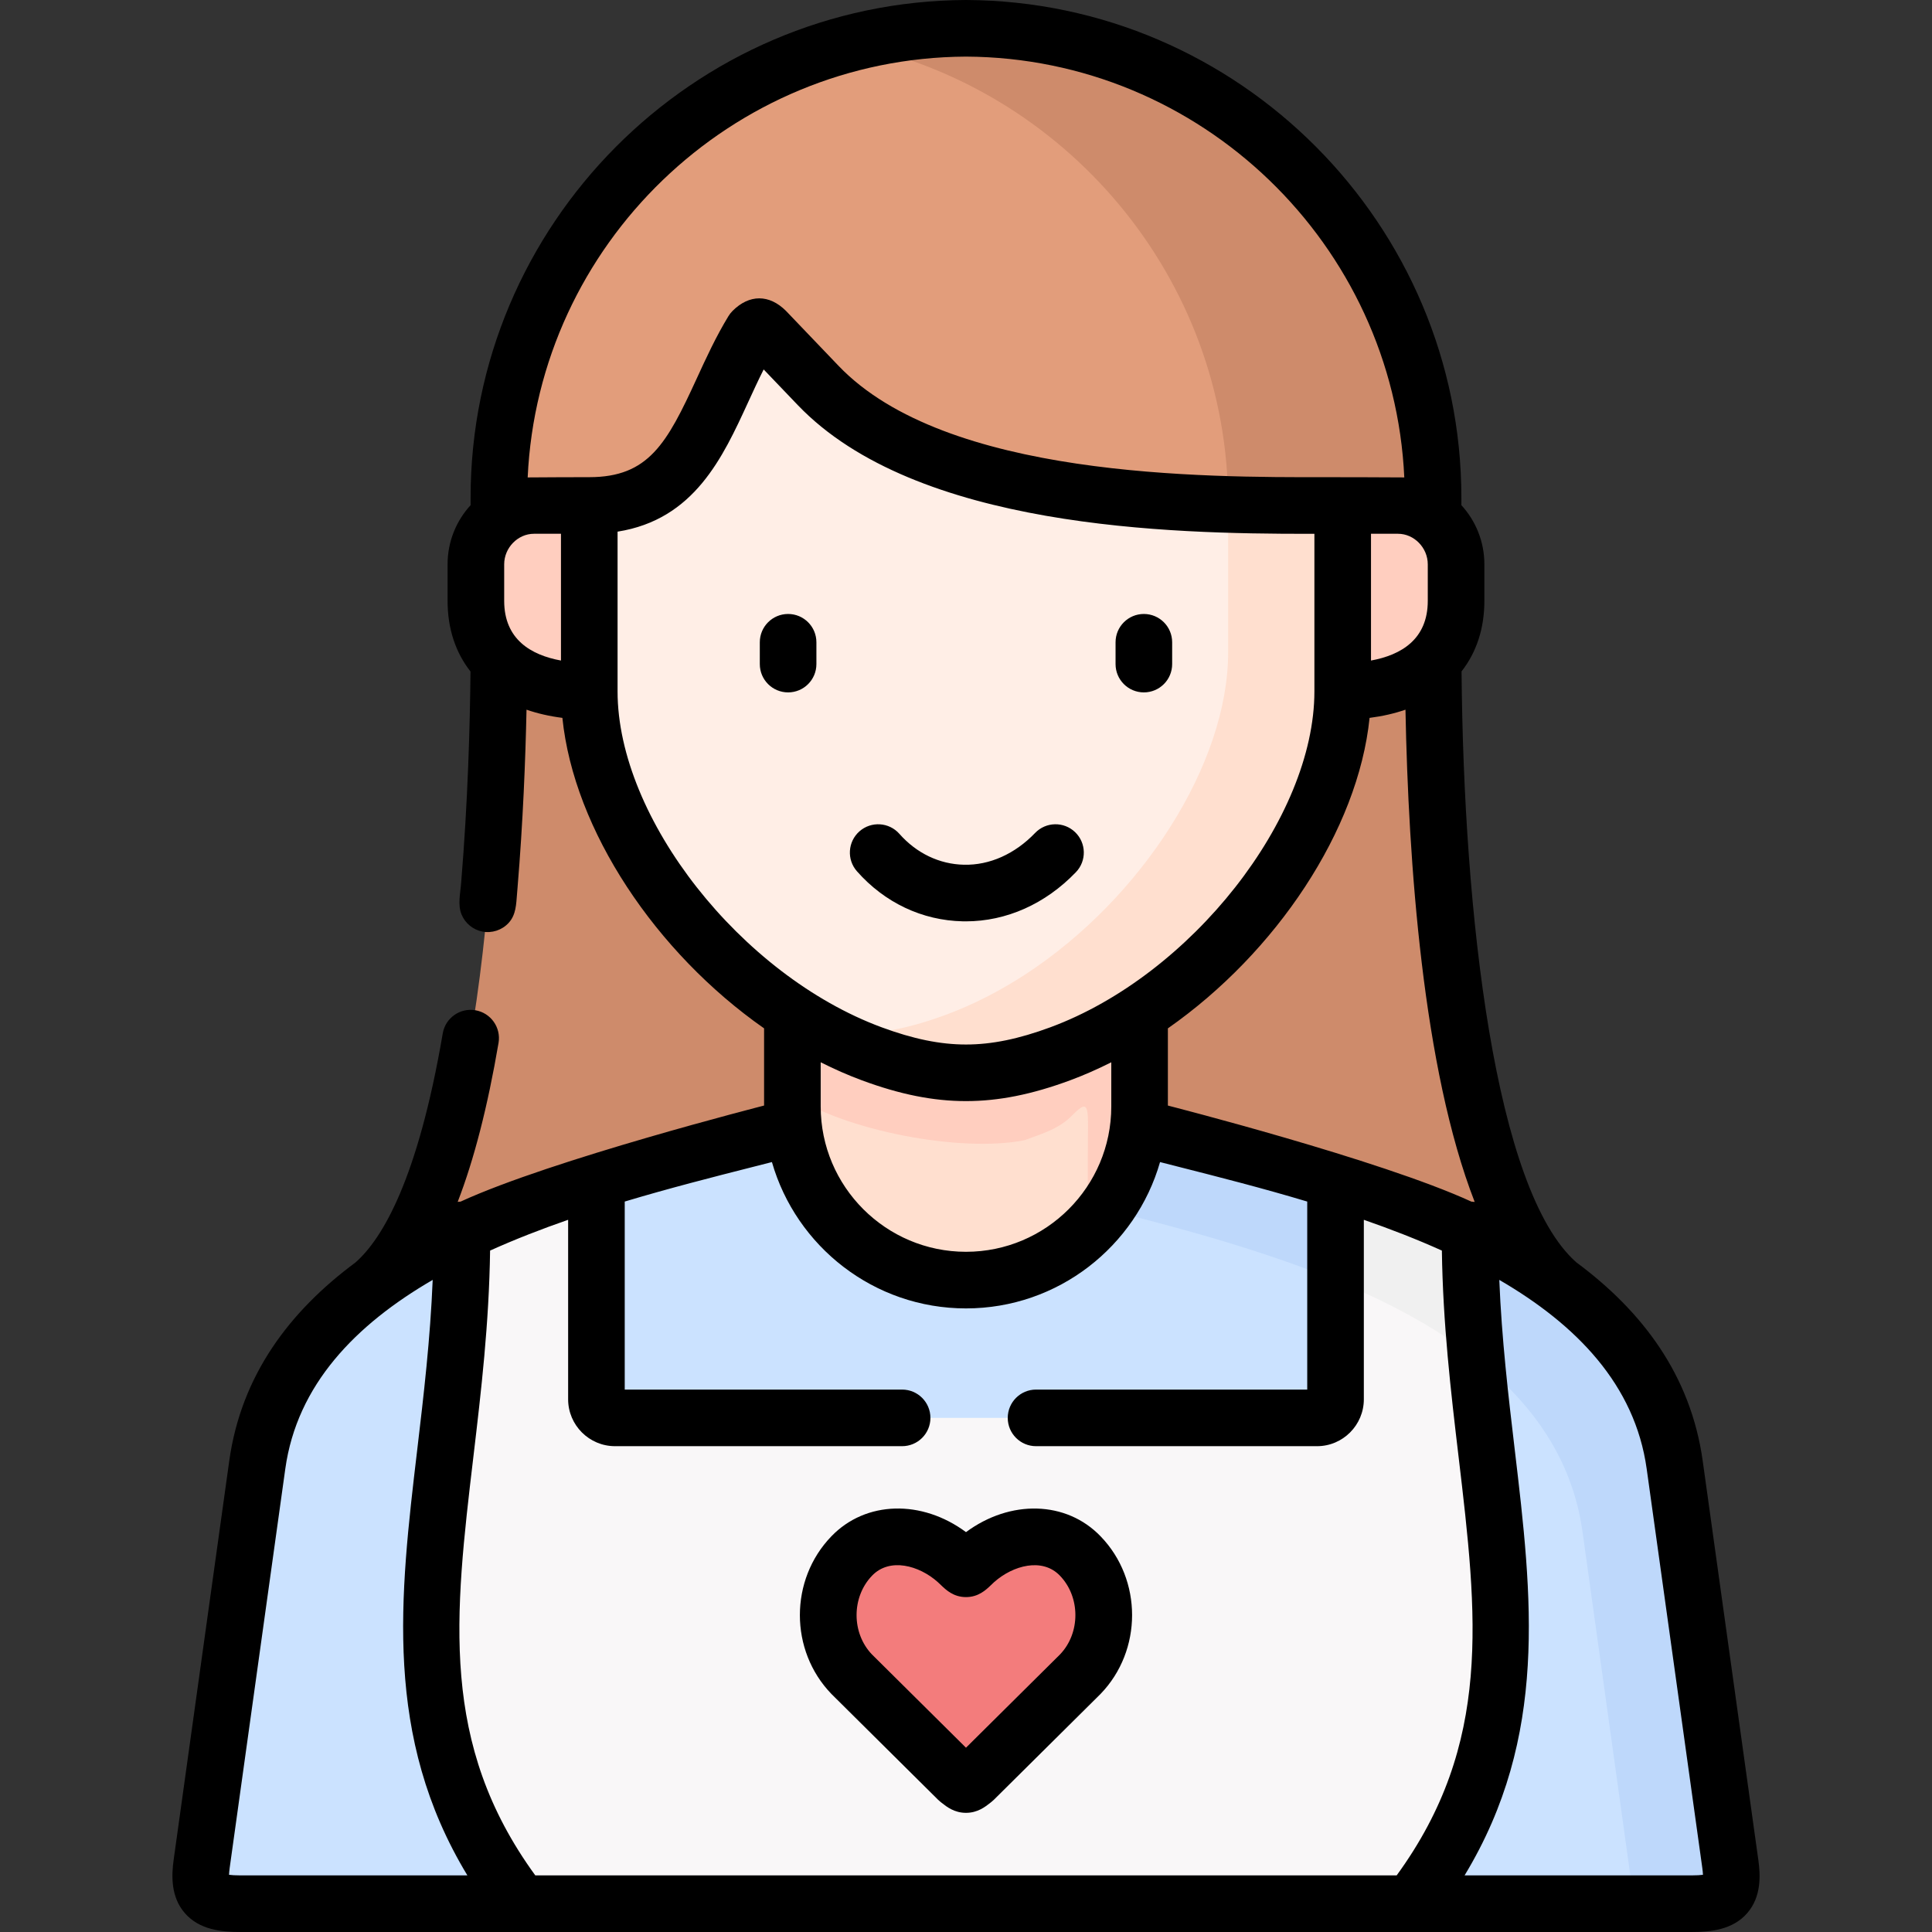 <svg id="Capa_1" enable-background="new 0 0 512 512" height="512" viewBox="0 0 512 512" width="512" xmlns="http://www.w3.org/2000/svg"><rect x="0" y="0" width="512" height="512" fill="#333333" stroke="none"/><g><g><path clip-rule="evenodd" d="m414.363 341.451c-30.585-23.556-34.355-124.867-34.553-166.338-5.442 5.443-14.088 8.022-23.981 8.107-9.949 19.219-51.901 57.685-64.912 96.463v24.633c0 4.394 2.381 6.208 6.378 7.228 13.493 3.458 29.451 7.342 45.58 12.416 12.075 3.798 24.264 8.249 35.602 13.72 9.127 4.366 22.195 6.634 35.886 3.771z" fill="#ce8b6b" fill-rule="evenodd"/></g><g><path clip-rule="evenodd" d="m221.073 268.6c-31.01-20.211-56.465-64.347-56.465-93.827-9.893-.085-26.957 5.783-32.399.34-.227 41.499-3.997 142.923-34.639 166.394 70.751 8.816 123.503-34.951 123.503-48.274z" fill="#ce8b6b" fill-rule="evenodd"/></g><g><path clip-rule="evenodd" d="m138.105 504.5c-24.094-56.126 3.883-109.049-15.675-177.903-8.957 4.309-17.404 9.213-24.859 14.91-15.448 11.792-26.645 26.901-29.395 46.715l-14.74 105.761c-1.134 8.306 1.616 10.517 10.318 10.517z" fill="#cbe2ff" fill-rule="evenodd"/></g><g><path clip-rule="evenodd" d="m443.814 388.222c-2.75-19.814-13.946-34.923-29.395-46.715 0-.028-.028-.028-.057-.057-7.427-5.669-15.845-10.573-24.803-14.854-17.886 71.688 11.367 124.328-15.675 177.903h74.351c8.73 0 11.48-2.211 10.318-10.517z" fill="#cbe2ff" fill-rule="evenodd"/></g><g><path clip-rule="evenodd" d="m255.995 350.323c25.313 0 46.005-20.721 46.005-46.006v-35.717c-6.661 4.337-13.719 7.965-21.004 10.658-9.042 3.345-17.007 5.046-25.001 5.046-7.965 0-15.959-1.701-25.001-5.046-7.285-2.693-14.315-6.321-21.004-10.658v35.717c0 25.285 20.72 46.006 46.005 46.006z" fill="#ffdfcf" fill-rule="evenodd"/></g><g><path clip-rule="evenodd" d="m379.781 131.941c0-68.258-55.841-124.13-123.786-124.441-67.945.312-123.786 56.183-123.786 124.441v5.244h247.572z" fill="#e29d7b" fill-rule="evenodd"/></g><g><path clip-rule="evenodd" d="m230.994 279.258c-4.337-1.587-8.589-3.543-12.727-5.754-2.806-1.502-5.556-3.146-8.277-4.904v21.657c13.748 9.269 44.531 15.307 61.539 11.906 5.074-1.871 9.099-3.033 12.557-6.52 5.074-5.159 4.195-2.013 4.195 10.658v7.824c0 4.791-.737 9.411-2.126 13.776 2.551-2.211 4.847-4.706 6.86-7.427 5.641-7.625 8.986-17.065 8.986-27.241v-24.633c-6.661 4.337-13.719 7.965-21.004 10.658-9.042 3.345-17.007 5.046-25.001 5.046-7.966 0-15.96-1.701-25.002-5.046z" fill="#ffcebf" fill-rule="evenodd"/></g><g><path clip-rule="evenodd" d="m156.161 183.22 7.937-24.633-7.937-24.633h-14.655c-3.487 0-6.718 1.219-9.297 3.231-3.685 2.863-6.094 7.37-6.094 12.359v9.694c0 6.803 2.268 12.047 6.094 15.874 5.442 5.444 14.059 8.023 23.952 8.108z" fill="#ffcebf" fill-rule="evenodd"/></g><g><path clip-rule="evenodd" d="m385.875 149.545c0-4.989-2.381-9.496-6.094-12.359-2.579-2.013-5.811-3.231-9.297-3.231h-14.655l-23.017 19.871 23.017 29.395c9.893-.085 18.538-2.665 23.981-8.107 3.827-3.827 6.066-9.071 6.066-15.874v-9.695z" fill="#ffcebf" fill-rule="evenodd"/></g><g><path clip-rule="evenodd" d="m302 268.6c31.01-20.211 53.829-55.899 53.829-85.38v-49.266c-32.087 0-107.062 1.559-139.008-31.805l-13.833-14.457c-1.502-1.502-2.041-1.502-3.543 0-12.5 20.551-14.995 46.262-43.284 46.262v49.266c0 29.48 22.818 65.169 53.829 85.38 6.69 4.337 13.719 7.965 21.004 10.658 9.042 3.345 17.036 5.046 25.001 5.046 7.994 0 15.959-1.701 25.001-5.046 7.285-2.693 14.343-6.321 21.004-10.658z" fill="#ffeee6" fill-rule="evenodd"/></g><g><path clip-rule="evenodd" d="m302 268.6c31.01-20.211 53.829-55.899 53.829-85.38v-49.266c-7.937 0-18.481.085-30.358-.255v39.203c0 29.48-22.818 65.169-53.829 85.38-6.69 4.337-13.719 7.965-21.004 10.658-9.042 3.345-17.036 5.046-25.001 5.046-2.438 0-4.904-.17-7.37-.482 4.138 2.211 8.39 4.167 12.727 5.754 9.042 3.345 17.036 5.046 25.001 5.046 7.994 0 15.959-1.701 25.001-5.046 7.285-2.693 14.343-6.321 21.004-10.658z" fill="#ffdfcf" fill-rule="evenodd"/></g><g><path clip-rule="evenodd" d="m255.995 339.24c-25.284 0-46.005-20.693-46.005-46.006 0 4.394-2.381 6.208-6.378 7.228-13.493 3.458-29.423 7.342-45.552 12.416l-11.083 69.024c-.425 2.665 2.211 4.904 4.932 4.904h208.171c2.721 0 5.357-2.239 4.932-4.904l-11.083-69.024c-16.129-5.074-32.059-8.957-45.552-12.416-3.997-1.02-6.378-2.835-6.378-7.228.001 25.313-20.691 46.006-46.004 46.006z" fill="#cbe2ff" fill-rule="evenodd"/></g><g><path clip-rule="evenodd" d="m349.026 375.75h-186.034c-2.721 0-4.932-2.211-4.932-4.932v-57.94c-12.075 3.798-24.264 8.277-35.631 13.72.142 70.668-26.447 123.478 15.675 177.903h235.78c42.122-54.425 15.534-107.235 15.675-177.903-11.338-5.443-23.527-9.921-35.631-13.72v57.94c.001 2.721-2.21 4.932-4.902 4.932z" fill="#f9f7f8" fill-rule="evenodd"/></g><g><path clip-rule="evenodd" d="m286.268 443.697c8.334-8.617 8.334-22.734 0-31.351-7.54-7.852-19.757-5.868-27.864 1.389-1.474 1.361-2.013 2.013-2.409 2.013-.397 0-.935-.652-2.409-2.013-8.079-7.257-20.296-9.241-27.864-1.389-8.334 8.617-8.334 22.734 0 31.351l3.373 3.345 24.774 24.576c1.049.822 1.587 1.304 2.126 1.304s1.077-.482 2.126-1.304l24.774-24.576z" fill="#f37c7c" fill-rule="evenodd"/></g><g><path clip-rule="evenodd" d="m352.711 312.509c-14.825-4.62-29.791-8.306-43.823-11.906-.028 0-.028 0-.057 0-.142-.057-.312-.085-.454-.142-3.997-1.02-6.378-2.835-6.378-7.228 0 10.176-3.345 19.587-8.986 27.241 1.786.454 3.628.907 5.471 1.389 9.836 2.523 20.381 5.358 31.01 8.702 8.192 2.58 16.441 5.443 24.434 8.731v-26.419c-.368-.113-.737-.227-1.105-.34-.027-.028-.084-.028-.112-.028z" fill="#bed8fb" fill-rule="evenodd"/></g><g><path clip-rule="evenodd" d="m443.814 388.222c-2.75-19.814-13.946-34.923-29.395-46.715l-.028-.028-.028-.028c-7.455-5.669-15.874-10.573-24.803-14.854-.028 11.65.68 22.791 1.672 33.562 14.797 11.65 25.455 26.476 28.147 45.751l13.719 98.589h15.137c8.73 0 11.48-2.211 10.318-10.517z" fill="#bed8fb" fill-rule="evenodd"/></g><g><path clip-rule="evenodd" d="m379.781 131.941c0-68.258-55.841-124.13-123.786-124.441-10.658.057-21.033 1.474-30.925 4.082 56.89 11.282 100.401 61.852 100.401 122.117 11.877.34 22.422.255 30.358.255h14.655c3.487 0 6.718 1.219 9.297 3.231z" fill="#ce8b6b" fill-rule="evenodd"/></g><g><path clip-rule="evenodd" d="m388.37 326.03c.312.142.652.312.992.454-.341-.142-.681-.312-.992-.454zm2.862 34.129c-.992-10.772-1.701-21.912-1.672-33.562-.397-.198-.794-.397-1.191-.567-11.027-5.187-22.762-9.496-34.44-13.153v26.419c1.531.652 3.061 1.276 4.564 1.928 2.239.992 4.45 2.013 6.633 3.033 6.86 3.317 13.408 6.945 19.445 11.055 1.842 1.219 3.628 2.494 5.357 3.827l.057.028c.425.34.851.652 1.247.992z" fill="#f0f0f0" fill-rule="evenodd"/></g><g><path d="m255.998 406.03c-11.683-8.658-26.543-8.368-35.667 1.102-11.14 11.519-11.14 30.26 0 41.778.036.037.073.074.109.111l28.146 27.921c.207.205.426.398.655.578l.318.251c1.334 1.056 3.351 2.65 6.435 2.65 3.083 0 5.102-1.596 6.437-2.651l.316-.25c.229-.18.448-.373.655-.578l28.146-27.921c.037-.036.074-.074.11-.111 11.139-11.519 11.139-30.26.019-41.759-9.105-9.484-23.969-9.778-35.679-1.121zm24.928 32.403-24.931 24.73-24.93-24.73c-5.436-5.677-5.42-15.219.057-20.882 4.658-4.835 12.439-2.718 17.416 1.731.336.311.617.579.855.808 1.314 1.257 3.301 3.157 6.602 3.157s5.288-1.9 6.603-3.158c.236-.227.516-.494.85-.803 4.997-4.447 12.782-6.566 17.43-1.727 5.467 5.654 5.482 15.196.048 20.874z"/><path d="m208.856 162.709c-4.142 0-7.5 3.357-7.5 7.5v5.783c0 4.143 3.358 7.5 7.5 7.5s7.5-3.357 7.5-7.5v-5.783c0-4.143-3.358-7.5-7.5-7.5z"/><path d="m303.134 183.492c4.143 0 7.5-3.357 7.5-7.5v-5.783c0-4.143-3.357-7.5-7.5-7.5s-7.5 3.357-7.5 7.5v5.783c0 4.143 3.357 7.5 7.5 7.5z"/><path d="m255.925 244.169c10.772 0 21.116-4.61 29.206-13.036 2.869-2.988 2.771-7.736-.216-10.604-2.988-2.87-7.735-2.771-10.604.216-5.351 5.573-12.057 8.579-18.865 8.419-6.489-.137-12.561-3.044-17.098-8.187-2.739-3.104-7.478-3.401-10.586-.662-3.106 2.74-3.402 7.479-.662 10.586 7.344 8.324 17.299 13.034 28.03 13.26.265.005.53.008.795.008z"/><path d="m465.981 492.948-14.739-105.76c-3.168-22.763-16.007-39.689-33.473-52.635-21.637-18.984-29.908-92.379-30.441-156.63 3.92-5.001 6.046-11.314 6.046-18.684v-9.694c0-6.042-2.315-11.546-6.094-15.666v-1.938c0-72.421-58.88-131.609-131.252-131.941-.011 0-.022 0-.033 0-.001 0-.001 0-.001 0-.012 0-.023 0-.034 0-72.373.332-131.251 59.521-131.251 131.941v1.937c-3.779 4.12-6.095 9.625-6.095 15.667v9.694c0 7.385 2.136 13.71 6.072 18.716-.133 14.115-.688 34.461-2.48 56.025-.197 2.694-.951 5.734.092 8.328.935 2.325 3.024 4.068 5.481 4.56 2.55.511 5.235-.36 6.999-2.272 2.003-2.172 2.007-4.969 2.244-7.746.05-.595.101-1.187.138-1.703 1.437-17.281 2.091-33.803 2.372-47.073 2.91 1.005 6.086 1.734 9.506 2.168 3.04 29.752 24.769 62.23 53.452 82.284v20.454c-.191.064-56.188 14.313-80.42 25.454-.264.013-.523.038-.779.077 4.351-11.254 7.944-25.249 10.828-42.13.697-4.083-2.047-7.958-6.13-8.655-4.079-.7-7.958 2.048-8.656 6.13-6.617 38.74-16.001 54.429-23.119 60.701-17.462 12.945-30.298 29.869-33.466 52.629l-14.743 105.783c-.538 3.942-.814 9.686 2.983 14.036 3.842 4.401 9.62 4.995 14.766 4.995h384.482c5.163 0 10.96-.595 14.8-5.01 3.792-4.359 3.497-10.103 2.945-14.042zm-75.173-174.418c-.291-.049-.587-.08-.888-.094-24.232-11.141-80.23-25.389-80.42-25.453v-20.454c28.682-20.053 50.412-52.532 53.452-82.284 3.423-.435 6.601-1.165 9.512-2.171.773 40.252 4.605 95.16 18.344 130.456zm-12.433-168.985v9.694c0 10.209-7.104 14.359-15.046 15.81v-33.595h7.154c4.278 0 7.892 3.705 7.892 8.091zm-229.714 25.504c-7.941-1.45-15.047-5.601-15.047-15.81v-9.694c0-4.386 3.614-8.091 7.892-8.091h7.155zm-8.822-48.527c2.838-61.683 53.848-111.218 116.156-111.522 62.308.304 113.318 49.838 116.156 111.521-.551-.04-20.462-.063-20.462-.063-32.778.057-101.027.189-129.45-29.494l-13.833-14.457c-.039-.041-.077-.08-.117-.119-4.43-4.43-9.718-4.43-14.148 0-.423.423-.794.895-1.105 1.406-3.322 5.461-5.902 11.081-8.397 16.516-7.888 17.179-12.737 26.144-28.479 26.144.001 0-15.77.028-16.321.068zm23.822 56.699v-42.33c20.332-3.219 27.873-19.648 34.61-34.321 1.319-2.874 2.665-5.804 4.108-8.664l9.024 9.431c31.368 32.76 98.902 34.13 135.315 34.13.545 0 1.08-.001 1.61-.001v41.756c0 33.608-32.682 75.2-69.935 89.004-8.446 3.124-15.564 4.579-22.4 4.579s-13.953-1.455-22.395-4.578c-37.255-13.806-69.937-55.398-69.937-89.006zm130.839 98.295v11.717c0 21.232-17.273 38.506-38.505 38.506-21.231 0-38.505-17.273-38.505-38.506v-11.718c3.574 1.798 7.211 3.41 10.902 4.777 10.165 3.76 18.936 5.511 27.603 5.511s17.439-1.751 27.607-5.512c3.689-1.366 7.325-2.977 10.898-4.775zm-230.746 215.484c-1.451 0-2.422-.075-3.056-.159.014-.44.059-1.036.166-1.822l14.74-105.762c3.104-22.3 18.657-38.222 39.06-50.073-.639 15.671-2.378 30.507-4.089 44.944-4.623 39.013-9.002 76.075 13.287 112.872zm78.106 0c-25.41-34.894-21.42-68.661-16.39-111.106 2.045-17.26 4.132-35.075 4.409-54.48 6.687-3.016 13.648-5.713 20.681-8.156v47.56c0 6.855 5.577 12.433 12.432 12.433h76.08c4.142 0 7.5-3.357 7.5-7.5s-3.358-7.5-7.5-7.5h-73.512v-49.827c11.843-3.556 23.473-6.513 33.907-9.165 1.737-.441 3.434-.873 5.1-1.299 6.413 22.363 27.032 38.781 51.428 38.781s45.015-16.418 51.428-38.78c1.668.426 3.365.858 5.101 1.299 10.433 2.651 22.063 5.608 33.906 9.165v49.827h-71.868c-4.143 0-7.5 3.357-7.5 7.5s3.357 7.5 7.5 7.5h74.464c6.84 0 12.404-5.577 12.404-12.433v-47.56c7.032 2.442 13.994 5.139 20.681 8.156.277 19.405 2.363 37.221 4.408 54.481 5.03 42.445 9.021 76.213-16.39 111.105h-228.269zm306.376 0h-60.109c22.289-36.796 17.91-73.858 13.288-112.87-1.711-14.438-3.45-29.274-4.089-44.946 20.403 11.851 35.956 27.774 39.06 50.074l14.74 105.765c.109.783.157 1.378.174 1.819-.638.084-1.612.158-3.064.158z"/></g></g></svg>